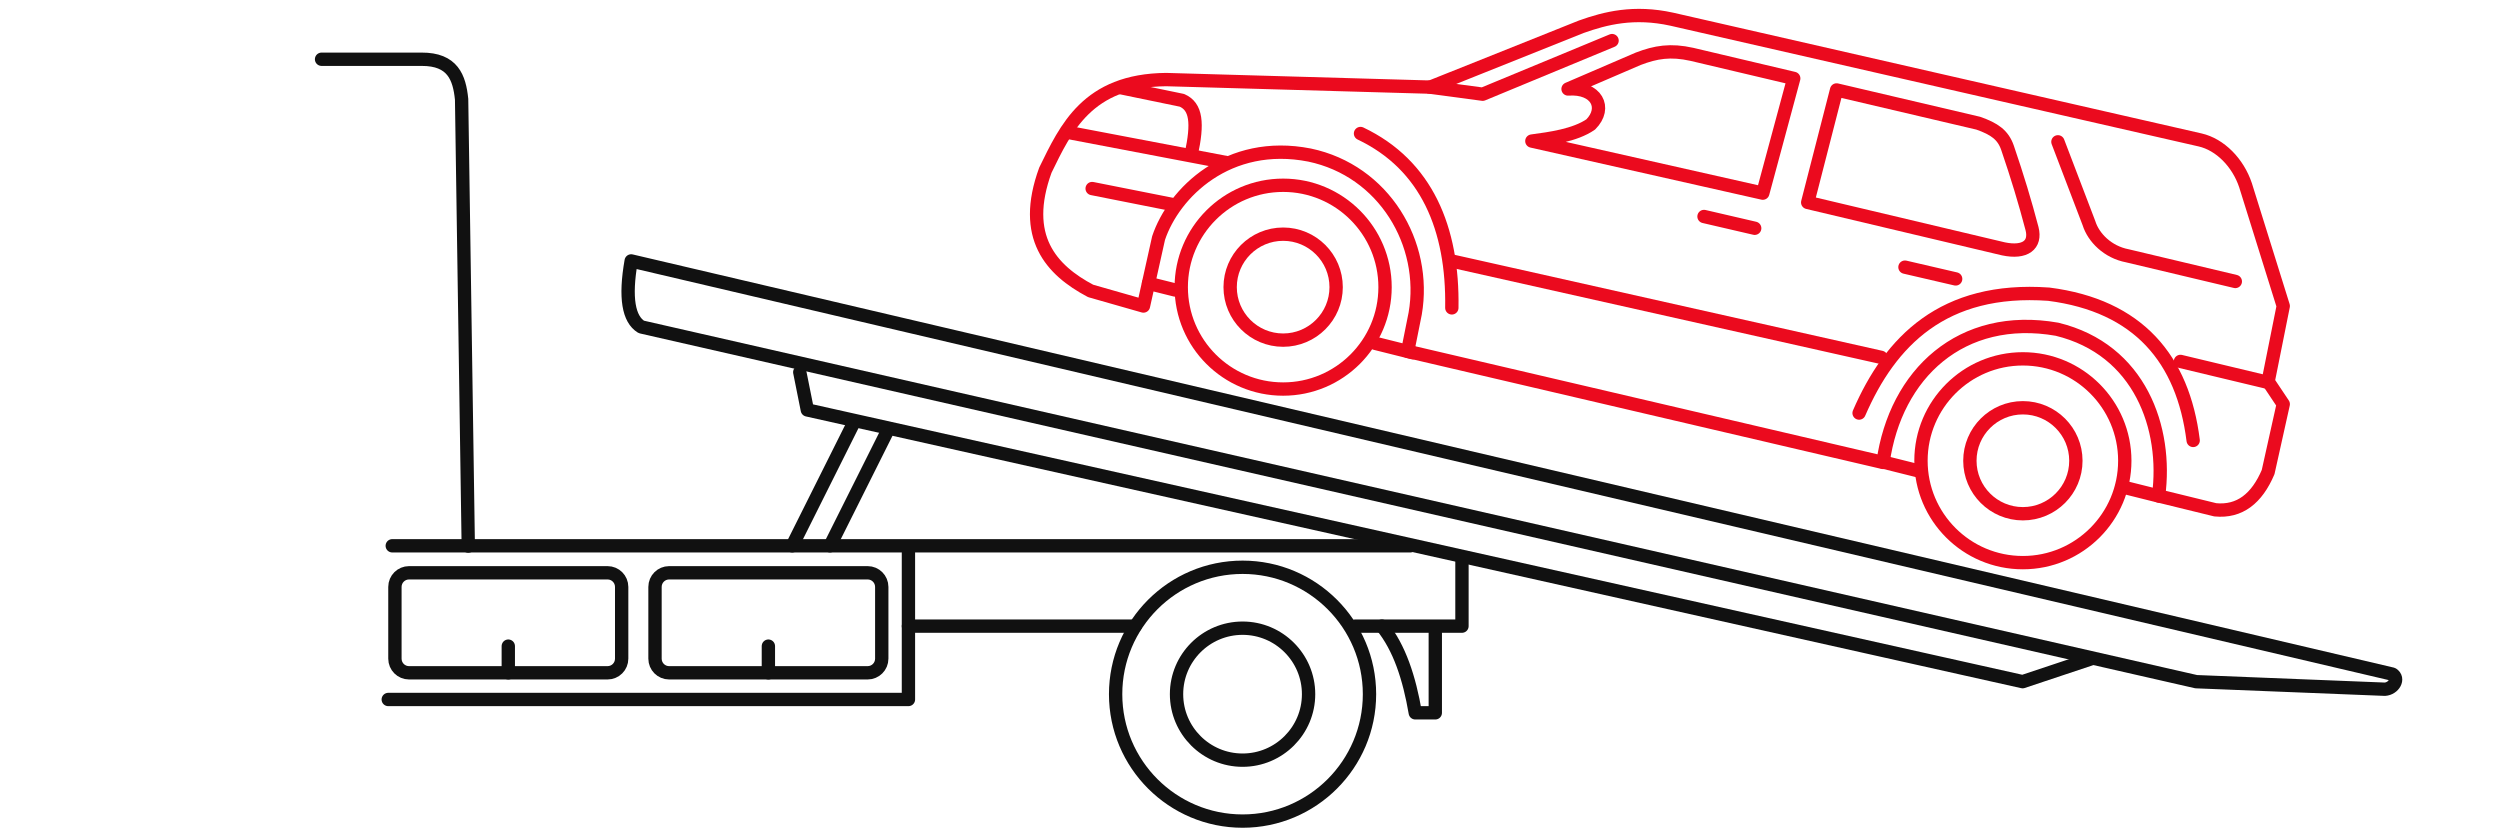 <svg width="300" height="100" viewBox="0 0 300 100" fill="none" xmlns="http://www.w3.org/2000/svg">
<mask id="mask0_237_4020" style="mask-type:alpha" maskUnits="userSpaceOnUse" x="0" y="0" width="300" height="100">
<rect width="300" height="100" fill="#D9D9D9"/>
</mask>
<g mask="url(#mask0_237_4020)">
<path fill-rule="evenodd" clip-rule="evenodd" d="M76.958 39.23L263.542 81.801L286.185 82.707C287.242 82.636 287.946 81.442 287.092 80.895L75.741 31.311C74.962 35.765 75.443 38.302 76.958 39.23Z" stroke="#111111" stroke-width="1.6" stroke-miterlimit="79.84" stroke-linecap="round" stroke-linejoin="round"/>
<path d="M95.973 44.663L96.88 49.191L242.714 81.799L250.866 79.082" stroke="#111111" stroke-width="1.6" stroke-miterlimit="79.84" stroke-linecap="round" stroke-linejoin="round"/>
<path d="M47.07 65.495H169.236" stroke="#111111" stroke-width="1.6" stroke-miterlimit="79.84" stroke-linecap="round" stroke-linejoin="round"/>
<path d="M102.311 51.003L95.066 65.495" stroke="#111111" stroke-width="1.6" stroke-miterlimit="79.84" stroke-linecap="round" stroke-linejoin="round"/>
<path d="M106.398 51.909L99.601 65.495" stroke="#111111" stroke-width="1.6" stroke-miterlimit="79.84" stroke-linecap="round" stroke-linejoin="round"/>
<path fill-rule="evenodd" clip-rule="evenodd" d="M149.112 68.073C157.51 68.073 164.339 74.896 164.339 83.302C164.339 91.709 157.51 98.531 149.112 98.531C140.704 98.531 133.875 91.709 133.875 83.302C133.875 74.896 140.704 68.073 149.112 68.073Z" stroke="#111111" stroke-width="1.6" stroke-miterlimit="79.84" stroke-linecap="round" stroke-linejoin="round"/>
<path fill-rule="evenodd" clip-rule="evenodd" d="M149.112 75.382C153.476 75.382 157.03 78.929 157.03 83.301C157.03 87.672 153.476 91.219 149.112 91.219C144.737 91.219 141.184 87.672 141.184 83.301C141.184 78.929 144.737 75.382 149.112 75.382Z" stroke="#111111" stroke-width="1.6" stroke-miterlimit="79.84" stroke-linecap="round" stroke-linejoin="round"/>
<path d="M162.632 75.136H175.436V67.133" stroke="#111111" stroke-width="1.6" stroke-miterlimit="79.84" stroke-linecap="round" stroke-linejoin="round"/>
<path d="M172.235 75.935V85.539H169.834C169.119 81.363 167.935 77.722 165.833 75.135" stroke="#111111" stroke-width="1.6" stroke-miterlimit="79.84" stroke-linecap="round" stroke-linejoin="round"/>
<path d="M136.222 75.136H109.012" stroke="#111111" stroke-width="1.6" stroke-miterlimit="79.84" stroke-linecap="round" stroke-linejoin="round"/>
<path d="M109.012 66.331V83.938H46.59" stroke="#111111" stroke-width="1.6" stroke-miterlimit="79.84" stroke-linecap="round" stroke-linejoin="round"/>
<path d="M56.193 65.531L55.393 11.912C55.126 9.302 54.337 7.095 50.591 7.11H38.587" stroke="#111111" stroke-width="1.6" stroke-miterlimit="79.84" stroke-linecap="round" stroke-linejoin="round"/>
<path fill-rule="evenodd" clip-rule="evenodd" d="M78.601 70.431V79.041C78.601 79.977 79.359 80.737 80.298 80.737H104.114C105.053 80.737 105.811 79.977 105.811 79.041V70.431C105.811 69.495 105.053 68.734 104.114 68.734H80.298C79.359 68.734 78.601 69.495 78.601 70.431Z" stroke="#111111" stroke-width="1.6" stroke-miterlimit="79.84" stroke-linecap="round" stroke-linejoin="round"/>
<path fill-rule="evenodd" clip-rule="evenodd" d="M47.39 70.431V79.041C47.39 79.977 48.148 80.737 49.087 80.737H72.903C73.842 80.737 74.6 79.977 74.6 79.041V70.431C74.6 69.495 73.842 68.734 72.903 68.734H49.087C48.148 68.734 47.39 69.495 47.39 70.431Z" stroke="#111111" stroke-width="1.6" stroke-miterlimit="79.84" stroke-linecap="round" stroke-linejoin="round"/>
<path d="M92.206 80.737V77.536" stroke="#111111" stroke-width="1.6" stroke-miterlimit="79.84" stroke-linecap="round" stroke-linejoin="round"/>
<path d="M60.995 80.737V77.536" stroke="#111111" stroke-width="1.6" stroke-miterlimit="79.84" stroke-linecap="round" stroke-linejoin="round"/>
<path fill-rule="evenodd" clip-rule="evenodd" d="M153.978 22.232C160.721 22.232 166.206 27.709 166.206 34.459C166.206 41.209 160.721 46.686 153.978 46.686C147.223 46.686 141.749 41.209 141.749 34.459C141.749 27.709 147.223 22.232 153.978 22.232Z" stroke="#EB0A1E" stroke-width="1.6" stroke-miterlimit="79.84" stroke-linecap="round" stroke-linejoin="round"/>
<path fill-rule="evenodd" clip-rule="evenodd" d="M153.978 28.1C157.488 28.1 160.337 30.948 160.337 34.458C160.337 37.968 157.488 40.816 153.978 40.816C150.467 40.816 147.618 37.968 147.618 34.458C147.618 30.948 150.467 28.1 153.978 28.1Z" stroke="#EB0A1E" stroke-width="1.6" stroke-miterlimit="79.84" stroke-linecap="round" stroke-linejoin="round"/>
<path fill-rule="evenodd" clip-rule="evenodd" d="M242.745 43.062C249.489 43.062 254.974 48.541 254.974 55.29C254.974 62.039 249.489 67.517 242.745 67.517C235.991 67.517 230.517 62.039 230.517 55.29C230.517 48.541 235.991 43.062 242.745 43.062Z" stroke="#EB0A1E" stroke-width="1.6" stroke-miterlimit="79.84" stroke-linecap="round" stroke-linejoin="round"/>
<path fill-rule="evenodd" clip-rule="evenodd" d="M242.746 48.932C246.256 48.932 249.105 51.781 249.105 55.291C249.105 58.8 246.256 61.649 242.746 61.649C239.235 61.649 236.386 58.8 236.386 55.291C236.386 51.781 239.235 48.932 242.746 48.932Z" stroke="#EB0A1E" stroke-width="1.6" stroke-miterlimit="79.84" stroke-linecap="round" stroke-linejoin="round"/>
<path fill-rule="evenodd" clip-rule="evenodd" d="M168.916 42.157L225.961 55.493C227.455 44.847 235.362 37.49 246.843 39.508C256.82 41.928 260.117 51.402 259.029 59.509L265.836 61.178C268.76 61.462 270.82 59.831 272.175 56.649L273.989 48.497L272.175 45.78L273.989 36.722L269.464 22.231C268.557 19.513 266.413 17.347 264.023 16.795L200.618 2.304C196.073 1.306 192.648 2.177 189.756 3.209L171.637 10.455L139.935 9.549C130.47 9.633 127.888 15.434 125.445 20.419C122.521 28.424 126.128 32.401 130.876 34.911L137.214 36.722L139.028 28.57C140.842 23.137 147.372 16.69 157.147 18.607C166.078 20.479 171.274 29.233 169.823 37.629L168.916 42.157Z" stroke="#EB0A1E" stroke-width="1.6" stroke-miterlimit="79.84" stroke-linecap="round" stroke-linejoin="round"/>
<path d="M272.089 45.87L261.654 43.371" stroke="#EB0A1E" stroke-width="1.6" stroke-miterlimit="79.84" stroke-linecap="round" stroke-linejoin="round"/>
<path d="M174.06 31.287L225.737 42.883" stroke="#EB0A1E" stroke-width="1.6" stroke-miterlimit="79.84" stroke-linecap="round" stroke-linejoin="round"/>
<path d="M223.091 49.567C226.815 40.973 233.174 34.397 245.851 35.303C256.628 36.679 261.963 43.106 263.18 52.852" stroke="#EB0A1E" stroke-width="1.6" stroke-miterlimit="79.84" stroke-linecap="round" stroke-linejoin="round"/>
<path d="M163.261 16.021C171.2 19.797 174.38 27.447 174.22 36.945" stroke="#EB0A1E" stroke-width="1.6" stroke-miterlimit="79.84" stroke-linecap="round" stroke-linejoin="round"/>
<path d="M171.563 10.452L177.922 11.304L193.448 4.873" stroke="#EB0A1E" stroke-width="1.6" stroke-miterlimit="79.84" stroke-linecap="round" stroke-linejoin="round"/>
<path d="M128.166 15.889L147.181 19.513" stroke="#EB0A1E" stroke-width="1.6" stroke-miterlimit="79.84" stroke-linecap="round" stroke-linejoin="round"/>
<path d="M142.944 18.532C143.766 14.78 143.563 12.793 141.835 12.039L134.504 10.524" stroke="#EB0A1E" stroke-width="1.6" stroke-miterlimit="79.84" stroke-linecap="round" stroke-linejoin="round"/>
<path d="M140.917 24.583L131.058 22.626" stroke="#EB0A1E" stroke-width="1.6" stroke-miterlimit="79.84" stroke-linecap="round" stroke-linejoin="round"/>
<path fill-rule="evenodd" clip-rule="evenodd" d="M211.534 23.177L183.823 16.927C185.968 16.639 188.988 16.247 190.887 14.934C192.872 12.941 191.581 10.424 188.166 10.678L196.585 7.054C198.687 6.25 200.458 5.947 203.03 6.522L215.248 9.409L211.534 23.177Z" stroke="#EB0A1E" stroke-width="1.6" stroke-miterlimit="79.84" stroke-linecap="round" stroke-linejoin="round"/>
<path fill-rule="evenodd" clip-rule="evenodd" d="M220.391 10.794L216.923 24.292L240.409 29.862C243.023 30.41 244.336 29.384 243.845 27.443C243.012 24.265 242.073 21.162 240.9 17.731C240.366 16.183 239.321 15.462 237.389 14.783L220.391 10.794Z" stroke="#EB0A1E" stroke-width="1.6" stroke-miterlimit="79.84" stroke-linecap="round" stroke-linejoin="round"/>
<path d="M246.95 17.019L250.674 26.776C251.218 28.514 252.925 30.245 255.284 30.695L268.238 33.775" stroke="#EB0A1E" stroke-width="1.6" stroke-miterlimit="79.84" stroke-linecap="round" stroke-linejoin="round"/>
<path d="M210.563 27.391L204.481 25.979" stroke="#EB0A1E" stroke-width="1.6" stroke-miterlimit="79.84" stroke-linecap="round" stroke-linejoin="round"/>
<path d="M234.679 33.47L228.596 32.058" stroke="#EB0A1E" stroke-width="1.6" stroke-miterlimit="79.84" stroke-linecap="round" stroke-linejoin="round"/>
<path d="M165.032 41.201L169.514 42.322" stroke="#EB0A1E" stroke-width="1.6" stroke-miterlimit="79.84" stroke-linecap="round" stroke-linejoin="round"/>
<path d="M137.823 34.002L141.024 34.802" stroke="#EB0A1E" stroke-width="1.6" stroke-miterlimit="79.84" stroke-linecap="round" stroke-linejoin="round"/>
<path d="M225.822 55.408L230.304 56.529" stroke="#EB0A1E" stroke-width="1.6" stroke-miterlimit="79.84" stroke-linecap="round" stroke-linejoin="round"/>
<path d="M254.633 58.417L259.114 59.538" stroke="#EB0A1E" stroke-width="1.6" stroke-miterlimit="79.84" stroke-linecap="round" stroke-linejoin="round"/>
</g>
</svg>
